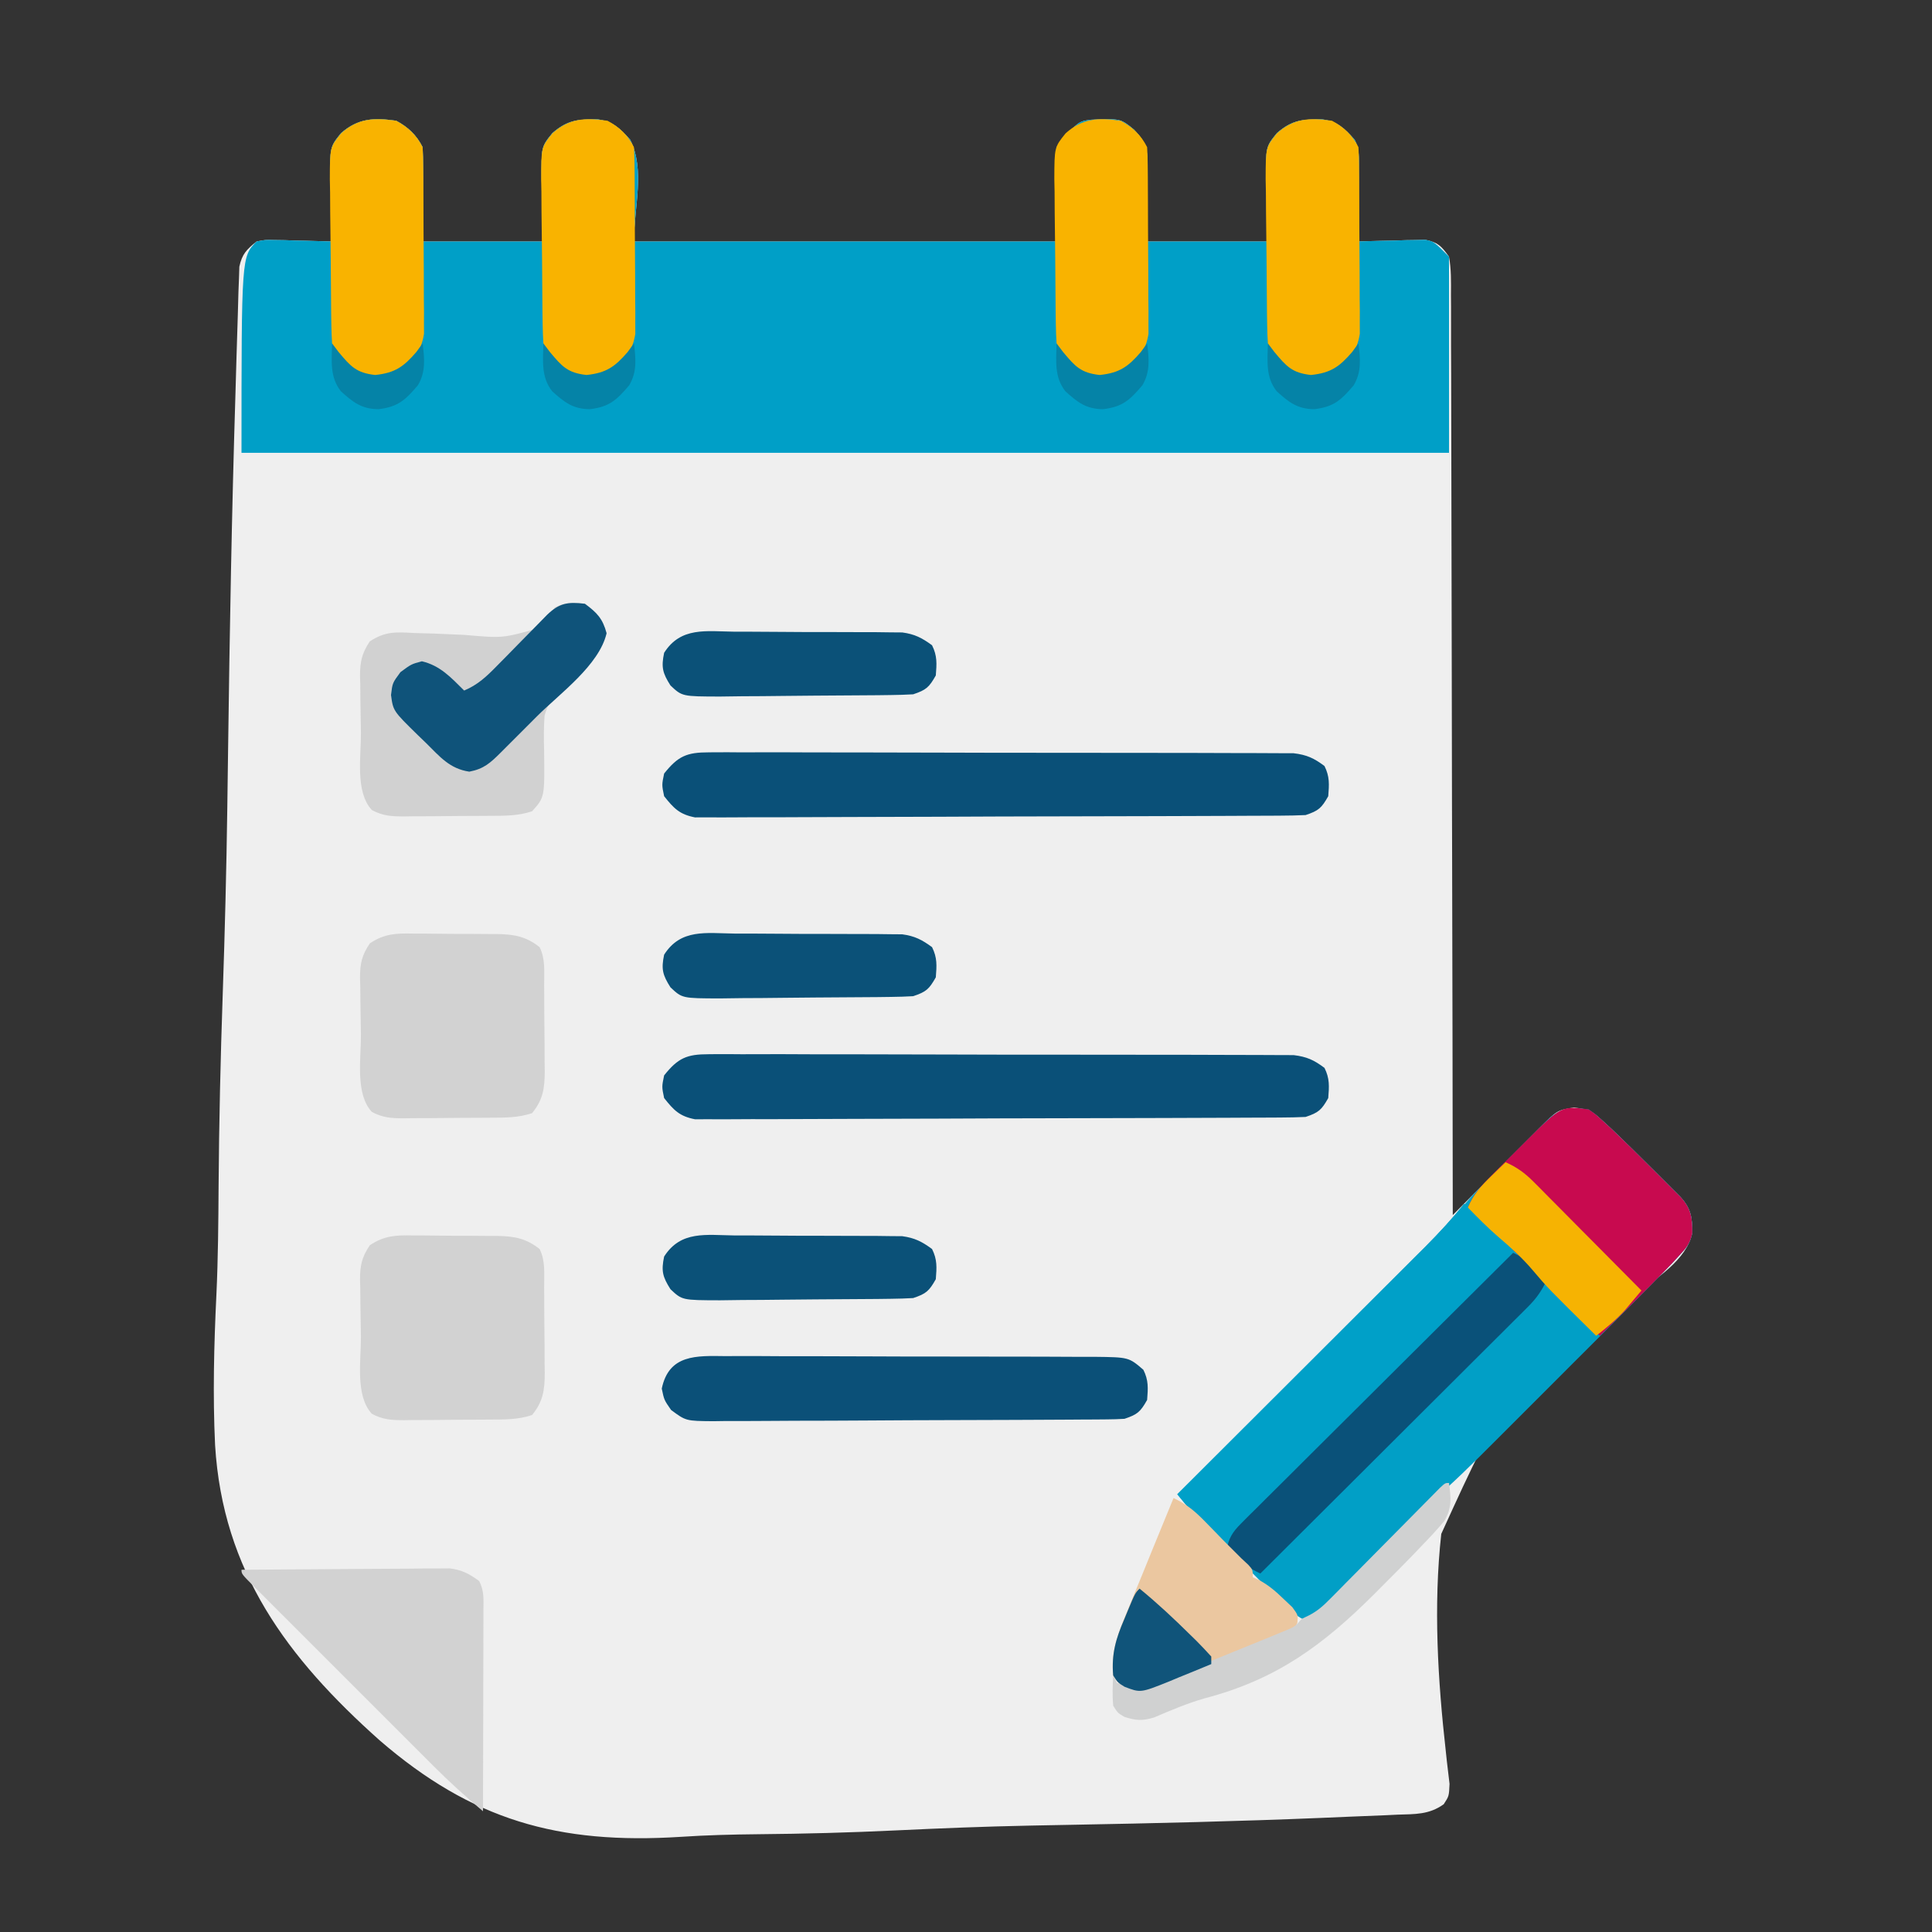 <?xml version="1.0" encoding="UTF-8"?>
<svg version="1.1" xmlns="http://www.w3.org/2000/svg" width="512" height="512">
<rect width="100%" height="100%" fill="#333333" stroke="none"/>
<path d="M0 0 C3.126 1.672 5.393 3.786 7 7 C7.085 8.886 7.107 10.776 7.098 12.664 C7.095 13.674 7.093 14.684 7.09 15.725 C7.081 17.012 7.072 18.299 7.062 19.625 C7.042 23.709 7.021 27.793 7 32 C17.56 32 28.12 32 39 32 C38.803 24.042 38.803 24.042 38.55 16.085 C38.435 6.895 38.435 6.895 41.395 3.258 C45.461 -0.266 48.192 -0.39 53.449 -0.359 C57.559 0.22 59.213 1.999 62 5 C66.028 13.055 63 22.994 63 32 C99.96 32 136.92 32 175 32 C175 23.75 175 15.5 175 7 C180.697 0.164 180.697 0.164 184.172 -0.273 C191.989 -0.581 191.989 -0.581 195.562 2.375 C199.004 6.081 199.123 7.714 199.098 12.664 C199.095 13.674 199.093 14.684 199.09 15.725 C199.081 17.012 199.072 18.299 199.062 19.625 C199.042 23.709 199.021 27.793 199 32 C209.56 32 220.12 32 231 32 C230.803 24.042 230.803 24.042 230.55 16.085 C230.435 6.895 230.435 6.895 233.395 3.258 C237.461 -0.266 240.192 -0.39 245.449 -0.359 C249.559 0.22 251.213 1.999 254 5 C255.331 7.662 255.113 9.687 255.098 12.664 C255.094 13.786 255.091 14.907 255.088 16.062 C255.08 17.238 255.071 18.414 255.062 19.625 C255.058 20.808 255.053 21.992 255.049 23.211 C255.037 26.141 255.021 29.07 255 32 C255.585 31.979 256.17 31.958 256.772 31.937 C259.431 31.853 262.09 31.801 264.75 31.75 C265.67 31.716 266.591 31.683 267.539 31.648 C268.429 31.636 269.318 31.623 270.234 31.609 C271.051 31.588 271.868 31.567 272.71 31.546 C276.066 32.211 276.979 33.214 279 36 C279.613 39.368 279.546 42.709 279.519 46.124 C279.53 47.685 279.53 47.685 279.542 49.277 C279.562 52.775 279.554 56.273 279.546 59.771 C279.555 62.274 279.565 64.777 279.577 67.28 C279.599 72.674 279.609 78.068 279.608 83.463 C279.606 91.262 279.627 99.061 279.652 106.861 C279.694 119.515 279.717 132.168 279.729 144.822 C279.741 157.115 279.761 169.407 279.792 181.699 C279.794 182.457 279.796 183.215 279.798 183.995 C279.808 187.796 279.818 191.597 279.828 195.398 C279.911 226.932 279.965 258.466 280 290 C281.211 288.781 281.211 288.781 282.447 287.537 C285.437 284.529 288.431 281.524 291.426 278.519 C292.723 277.217 294.018 275.915 295.313 274.611 C297.173 272.74 299.035 270.871 300.898 269.004 C301.479 268.418 302.059 267.833 302.657 267.23 C307.674 262.212 307.674 262.212 312.125 261.5 C316.187 262.024 316.803 262.344 319.652 264.949 C320.348 265.585 321.045 266.22 321.762 266.875 C325.714 270.628 329.593 274.449 333.438 278.312 C334.252 279.123 335.066 279.933 335.904 280.768 C336.677 281.542 337.45 282.316 338.246 283.113 C338.944 283.812 339.642 284.511 340.361 285.232 C343.097 288.184 343.541 290.782 343.452 294.811 C341.993 301.881 333.766 306.909 328.417 311.006 C294.101 336.874 294.101 336.874 276.952 374.495 C274.84 393.588 276.029 413.274 278.176 432.323 C278.257 433.084 278.337 433.845 278.42 434.63 C278.641 436.67 278.891 438.708 279.142 440.745 C279 444 279 444 277.595 446.147 C273.694 448.932 270.034 448.747 265.338 448.905 C264.346 448.953 263.354 449.001 262.332 449.05 C258.995 449.205 255.659 449.33 252.321 449.454 C249.93 449.556 247.539 449.659 245.148 449.762 C223.1 450.68 201.037 451.187 178.974 451.593 C176.005 451.648 173.035 451.705 170.066 451.762 C169.328 451.777 168.59 451.791 167.83 451.806 C156.025 452.041 144.241 452.51 132.447 453.077 C120.242 453.659 108.049 453.984 95.83 454.09 C88.998 454.156 82.212 454.328 75.393 454.783 C42.949 456.849 20.06 450.335 -4.392 429.21 C-28.904 407.347 -45.959 384.459 -48.001 350.971 C-48.633 337.645 -48.291 324.375 -47.65 311.058 C-47.203 301.51 -47.132 291.968 -47.072 282.412 C-46.955 265.384 -46.557 248.376 -45.972 231.358 C-45.407 214.889 -44.992 198.427 -44.762 181.95 C-44.748 180.926 -44.734 179.903 -44.719 178.848 C-44.662 174.732 -44.606 170.616 -44.552 166.499 C-44.136 135.14 -43.581 103.781 -42.605 72.434 C-42.503 69.167 -42.41 65.9 -42.325 62.633 C-42.226 58.879 -42.108 55.126 -41.974 51.373 C-41.907 49.368 -41.858 47.362 -41.81 45.357 C-41.763 44.172 -41.716 42.987 -41.668 41.767 C-41.636 40.742 -41.603 39.718 -41.569 38.662 C-40.856 35.328 -39.64 34.096 -37 32 C-34.71 31.546 -34.71 31.546 -32.234 31.609 C-30.9 31.629 -30.9 31.629 -29.539 31.648 C-28.158 31.699 -28.158 31.699 -26.75 31.75 C-25.814 31.768 -24.878 31.786 -23.914 31.805 C-21.608 31.852 -19.305 31.917 -17 32 C-17.039 30.911 -17.039 30.911 -17.079 29.8 C-17.184 26.492 -17.248 23.184 -17.312 19.875 C-17.354 18.733 -17.396 17.591 -17.439 16.414 C-17.578 6.91 -17.578 6.91 -14.605 3.258 C-10.057 -0.683 -5.872 -0.827 0 0 Z " fill="#EFEFEF" transform="translate(105,32)"/>
<path d="M0 0 C3.126 1.672 5.393 3.786 7 7 C7.085 8.886 7.107 10.776 7.098 12.664 C7.095 13.674 7.093 14.684 7.09 15.725 C7.081 17.012 7.072 18.299 7.062 19.625 C7.042 23.709 7.021 27.793 7 32 C17.56 32 28.12 32 39 32 C38.803 24.042 38.803 24.042 38.55 16.085 C38.435 6.895 38.435 6.895 41.395 3.258 C45.461 -0.266 48.192 -0.39 53.449 -0.359 C57.559 0.22 59.213 1.999 62 5 C66.028 13.055 63 22.994 63 32 C99.96 32 136.92 32 175 32 C175 23.75 175 15.5 175 7 C180.697 0.164 180.697 0.164 184.172 -0.273 C191.989 -0.581 191.989 -0.581 195.562 2.375 C199.004 6.081 199.123 7.714 199.098 12.664 C199.095 13.674 199.093 14.684 199.09 15.725 C199.081 17.012 199.072 18.299 199.062 19.625 C199.042 23.709 199.021 27.793 199 32 C209.56 32 220.12 32 231 32 C230.803 24.042 230.803 24.042 230.55 16.085 C230.435 6.895 230.435 6.895 233.395 3.258 C237.461 -0.266 240.192 -0.39 245.449 -0.359 C249.559 0.22 251.213 1.999 254 5 C255.331 7.662 255.113 9.687 255.098 12.664 C255.094 13.786 255.091 14.907 255.088 16.062 C255.08 17.238 255.071 18.414 255.062 19.625 C255.058 20.808 255.053 21.992 255.049 23.211 C255.037 26.141 255.021 29.07 255 32 C255.585 31.979 256.17 31.958 256.772 31.937 C259.431 31.853 262.09 31.801 264.75 31.75 C265.67 31.716 266.591 31.683 267.539 31.648 C268.429 31.636 269.318 31.623 270.234 31.609 C271.051 31.588 271.868 31.567 272.71 31.546 C275 32 275 32 279 36 C279 53.16 279 70.32 279 88 C173.4 88 67.8 88 -41 88 C-41 36 -41 36 -37 32 C-34.71 31.546 -34.71 31.546 -32.234 31.609 C-30.9 31.629 -30.9 31.629 -29.539 31.648 C-28.158 31.699 -28.158 31.699 -26.75 31.75 C-25.814 31.768 -24.878 31.786 -23.914 31.805 C-21.608 31.852 -19.305 31.917 -17 32 C-17.039 30.911 -17.039 30.911 -17.079 29.8 C-17.184 26.492 -17.248 23.184 -17.312 19.875 C-17.354 18.733 -17.396 17.591 -17.439 16.414 C-17.578 6.91 -17.578 6.91 -14.605 3.258 C-10.057 -0.683 -5.872 -0.827 0 0 Z " fill="#009FC7" transform="translate(105,32)"/>
<path d="M0 0 C1.797 1.253 1.797 1.253 3.652 2.949 C4.348 3.585 5.045 4.22 5.762 4.875 C9.714 8.628 13.593 12.449 17.438 16.312 C18.252 17.123 19.066 17.933 19.904 18.768 C21.063 19.929 21.063 19.929 22.246 21.113 C22.944 21.812 23.642 22.511 24.361 23.232 C27.1 26.187 27.54 28.789 27.453 32.822 C26.907 35.45 26.069 36.505 24.26 38.474 C23.62 39.17 22.98 39.866 22.322 40.583 C17.393 45.714 12.383 50.759 7.348 55.785 C6.121 57.012 4.895 58.24 3.669 59.467 C1.109 62.028 -1.452 64.587 -4.014 67.145 C-7.28 70.405 -10.541 73.669 -13.801 76.935 C-16.329 79.467 -18.86 81.996 -21.391 84.525 C-22.594 85.727 -23.796 86.93 -24.997 88.133 C-30.594 93.739 -36.185 99.289 -42.212 104.437 C-45.401 107.225 -48.362 110.24 -51.344 113.246 C-52.326 114.23 -52.326 114.23 -53.327 115.234 C-55.387 117.299 -57.444 119.368 -59.5 121.438 C-60.909 122.851 -62.317 124.265 -63.727 125.678 C-67.154 129.116 -70.578 132.557 -74 136 C-77.499 134.356 -79.734 132.475 -82.438 129.688 C-83.225 128.883 -84.013 128.079 -84.824 127.25 C-85.542 126.507 -86.26 125.765 -87 125 C-89.394 122.552 -91.655 120.263 -94.375 118.188 C-99.96 113.533 -104.359 107.571 -109 102 C-108.126 101.128 -107.252 100.257 -106.352 99.358 C-98.095 91.122 -89.842 82.884 -81.591 74.643 C-77.349 70.406 -73.107 66.171 -68.863 61.938 C-64.763 57.849 -60.665 53.757 -56.569 49.664 C-55.01 48.107 -53.45 46.55 -51.889 44.995 C-49.694 42.807 -47.503 40.617 -45.312 38.426 C-44.674 37.791 -44.035 37.156 -43.377 36.501 C-39.605 32.721 -36.026 28.824 -32.546 24.773 C-30.321 22.221 -27.968 19.838 -25.574 17.441 C-25.101 16.967 -24.627 16.492 -24.139 16.003 C-23.155 15.018 -22.169 14.034 -21.182 13.052 C-19.669 11.544 -18.162 10.031 -16.654 8.518 C-15.69 7.554 -14.726 6.591 -13.762 5.629 C-12.462 4.331 -12.462 4.331 -11.135 3.006 C-7.489 -0.419 -4.971 -0.641 0 0 Z " fill="#019FC6" transform="translate(421,294)"/>
<path d="M0 0 C0.675 -0.006 1.349 -0.013 2.044 -0.019 C4.298 -0.035 6.55 -0.014 8.803 0.006 C10.421 0.003 12.04 -0.003 13.658 -0.011 C18.048 -0.025 22.438 -0.008 26.829 0.016 C31.424 0.036 36.02 0.03 40.615 0.028 C48.332 0.028 56.049 0.047 63.766 0.079 C72.688 0.116 81.608 0.125 90.53 0.118 C99.113 0.112 107.696 0.123 116.279 0.142 C119.931 0.15 123.583 0.153 127.235 0.151 C131.536 0.151 135.837 0.165 140.138 0.191 C141.716 0.198 143.294 0.2 144.873 0.197 C147.028 0.193 149.182 0.208 151.337 0.227 C153.145 0.233 153.145 0.233 154.99 0.238 C158.48 0.659 160.373 1.527 163.168 3.621 C164.573 6.431 164.417 8.51 164.168 11.621 C162.388 14.757 161.645 15.462 158.168 16.621 C155.973 16.724 153.775 16.765 151.577 16.775 C150.904 16.78 150.232 16.784 149.538 16.789 C147.279 16.802 145.02 16.808 142.761 16.814 C141.143 16.822 139.525 16.831 137.907 16.839 C132.59 16.865 127.274 16.881 121.957 16.895 C120.128 16.9 118.298 16.906 116.468 16.911 C108.859 16.933 101.25 16.951 93.641 16.963 C82.732 16.979 71.823 17.012 60.914 17.069 C53.245 17.108 45.576 17.127 37.907 17.133 C33.326 17.136 28.744 17.148 24.163 17.181 C19.853 17.211 15.545 17.217 11.235 17.205 C9.654 17.205 8.072 17.213 6.491 17.231 C4.331 17.254 2.173 17.245 0.013 17.229 C-1.195 17.233 -2.403 17.236 -3.648 17.239 C-7.764 16.441 -9.252 14.858 -11.832 11.621 C-12.457 8.621 -12.457 8.621 -11.832 5.621 C-8.151 1.006 -5.847 -0.003 0 0 Z " fill="#0A5078" transform="translate(187.832,279.379)"/>
<path d="M0 0 C0.675 -0.006 1.349 -0.013 2.044 -0.019 C4.298 -0.035 6.55 -0.014 8.803 0.006 C10.421 0.003 12.04 -0.003 13.658 -0.011 C18.048 -0.025 22.438 -0.008 26.829 0.016 C31.424 0.036 36.02 0.03 40.615 0.028 C48.332 0.028 56.049 0.047 63.766 0.079 C72.688 0.116 81.608 0.125 90.53 0.118 C99.113 0.112 107.696 0.123 116.279 0.142 C119.931 0.15 123.583 0.153 127.235 0.151 C131.536 0.151 135.837 0.165 140.138 0.191 C141.716 0.198 143.294 0.2 144.873 0.197 C147.028 0.193 149.182 0.208 151.337 0.227 C153.145 0.233 153.145 0.233 154.99 0.238 C158.48 0.659 160.373 1.527 163.168 3.621 C164.573 6.431 164.417 8.51 164.168 11.621 C162.388 14.757 161.645 15.462 158.168 16.621 C155.973 16.724 153.775 16.765 151.577 16.775 C150.904 16.78 150.232 16.784 149.538 16.789 C147.279 16.802 145.02 16.808 142.761 16.814 C141.143 16.822 139.525 16.831 137.907 16.839 C132.59 16.865 127.274 16.881 121.957 16.895 C120.128 16.9 118.298 16.906 116.468 16.911 C108.859 16.933 101.25 16.951 93.641 16.963 C82.732 16.979 71.823 17.012 60.914 17.069 C53.245 17.108 45.576 17.127 37.907 17.133 C33.326 17.136 28.744 17.148 24.163 17.181 C19.853 17.211 15.545 17.217 11.235 17.205 C9.654 17.205 8.072 17.213 6.491 17.231 C4.331 17.254 2.173 17.245 0.013 17.229 C-1.195 17.233 -2.403 17.236 -3.648 17.239 C-7.764 16.441 -9.252 14.858 -11.832 11.621 C-12.457 8.621 -12.457 8.621 -11.832 5.621 C-8.151 1.006 -5.847 -0.003 0 0 Z " fill="#0A5078" transform="translate(187.832,199.379)"/>
<path d="M0 0 C3.211 2.374 4.716 3.934 5.75 7.812 C4.456 13.313 0.31 17.124 -4.007 20.629 C-7.205 23.398 -9.628 25.532 -10.69 29.72 C-10.901 32.735 -10.911 35.667 -10.812 38.688 C-10.645 51.285 -10.645 51.285 -14 55 C-17.77 56.257 -21.317 56.182 -25.246 56.203 C-26.457 56.212 -26.457 56.212 -27.693 56.22 C-29.4 56.23 -31.107 56.236 -32.815 56.24 C-35.424 56.25 -38.033 56.281 -40.643 56.312 C-42.302 56.319 -43.962 56.324 -45.621 56.328 C-46.4 56.34 -47.18 56.353 -47.983 56.366 C-51.223 56.352 -53.584 56.225 -56.461 54.667 C-60.914 49.843 -59.307 40.479 -59.35 34.24 C-59.367 32.5 -59.394 30.76 -59.432 29.021 C-59.487 26.506 -59.509 23.992 -59.523 21.477 C-59.546 20.702 -59.569 19.928 -59.592 19.131 C-59.577 15.328 -59.12 13.182 -57.016 9.985 C-52.909 7.281 -50.019 7.474 -45.227 7.758 C-43.497 7.806 -41.768 7.855 -40.039 7.902 C-37.331 8.008 -34.623 8.125 -31.916 8.253 C-21.765 9.143 -21.765 9.143 -12.284 6.468 C-10.571 4.73 -9.306 3.047 -8 1 C-5.111 -0.444 -3.204 -0.377 0 0 Z " fill="#D1D1D1" transform="translate(155,160)"/>
<path d="M0 0 C0.802 -0 1.605 -0 2.431 -0 C4.122 0.005 5.814 0.023 7.504 0.052 C10.086 0.094 12.664 0.093 15.246 0.086 C16.893 0.096 18.54 0.109 20.188 0.125 C21.339 0.125 21.339 0.125 22.514 0.126 C27.026 0.225 30.011 0.787 33.594 3.594 C35.184 6.774 34.778 10.213 34.797 13.707 C34.803 14.514 34.808 15.32 34.814 16.151 C34.824 17.86 34.83 19.569 34.834 21.278 C34.844 23.886 34.875 26.492 34.906 29.1 C34.913 30.76 34.918 32.421 34.922 34.082 C34.934 34.859 34.947 35.637 34.959 36.437 C34.941 40.985 34.517 44.033 31.594 47.594 C27.824 48.85 24.277 48.776 20.348 48.797 C19.136 48.805 19.136 48.805 17.901 48.814 C16.193 48.824 14.486 48.83 12.779 48.834 C10.169 48.844 7.561 48.875 4.951 48.906 C3.292 48.913 1.632 48.918 -0.027 48.922 C-0.807 48.934 -1.586 48.947 -2.389 48.959 C-5.629 48.946 -7.99 48.819 -10.867 47.261 C-15.32 42.437 -13.713 33.072 -13.756 26.834 C-13.773 25.094 -13.8 23.354 -13.838 21.614 C-13.893 19.099 -13.915 16.586 -13.93 14.07 C-13.952 13.296 -13.975 12.522 -13.998 11.725 C-13.984 7.911 -13.537 5.789 -11.399 2.601 C-7.574 0.036 -4.454 -0.095 0 0 Z " fill="#D2D2D2" transform="translate(109.406,327.406)"/>
<path d="M0 0 C0.802 -0 1.605 -0 2.431 -0 C4.122 0.005 5.814 0.023 7.504 0.052 C10.086 0.094 12.664 0.093 15.246 0.086 C16.893 0.096 18.54 0.109 20.188 0.125 C21.339 0.125 21.339 0.125 22.514 0.126 C27.026 0.225 30.011 0.787 33.594 3.594 C35.184 6.774 34.778 10.213 34.797 13.707 C34.803 14.514 34.808 15.32 34.814 16.151 C34.824 17.86 34.83 19.569 34.834 21.278 C34.844 23.886 34.875 26.492 34.906 29.1 C34.913 30.76 34.918 32.421 34.922 34.082 C34.934 34.859 34.947 35.637 34.959 36.437 C34.941 40.985 34.517 44.033 31.594 47.594 C27.824 48.85 24.277 48.776 20.348 48.797 C19.136 48.805 19.136 48.805 17.901 48.814 C16.193 48.824 14.486 48.83 12.779 48.834 C10.169 48.844 7.561 48.875 4.951 48.906 C3.292 48.913 1.632 48.918 -0.027 48.922 C-0.807 48.934 -1.586 48.947 -2.389 48.959 C-5.629 48.946 -7.99 48.819 -10.867 47.261 C-15.32 42.437 -13.713 33.072 -13.756 26.834 C-13.773 25.094 -13.8 23.354 -13.838 21.614 C-13.893 19.099 -13.915 16.586 -13.93 14.07 C-13.952 13.296 -13.975 12.522 -13.998 11.725 C-13.984 7.911 -13.537 5.789 -11.399 2.601 C-7.574 0.036 -4.454 -0.095 0 0 Z " fill="#D2D2D2" transform="translate(109.406,247.406)"/>
<path d="M0 0 C7.476 -0.07 14.952 -0.123 22.428 -0.155 C25.899 -0.171 29.371 -0.192 32.843 -0.226 C36.836 -0.265 40.83 -0.28 44.824 -0.293 C46.067 -0.308 47.31 -0.324 48.59 -0.34 C49.751 -0.34 50.912 -0.34 52.108 -0.341 C53.637 -0.351 53.637 -0.351 55.197 -0.361 C58.472 0.061 60.349 1.062 63 3 C64.33 5.659 64.12 7.666 64.114 10.643 C64.113 12.415 64.113 12.415 64.113 14.222 C64.108 15.502 64.103 16.783 64.098 18.102 C64.096 19.408 64.095 20.715 64.093 22.061 C64.09 25.537 64.08 29.012 64.069 32.487 C64.058 36.033 64.054 39.579 64.049 43.125 C64.038 50.083 64.021 57.042 64 64 C59.469 60.205 55.143 56.289 50.973 52.102 C50.137 51.269 50.137 51.269 49.285 50.42 C47.47 48.609 45.659 46.795 43.848 44.98 C42.58 43.713 41.312 42.446 40.044 41.18 C37.401 38.538 34.759 35.894 32.119 33.249 C28.727 29.852 25.331 26.459 21.933 23.067 C19.321 20.458 16.711 17.847 14.102 15.236 C12.849 13.983 11.596 12.73 10.342 11.479 C8.599 9.738 6.86 7.995 5.121 6.251 C4.599 5.731 4.077 5.211 3.54 4.675 C0 1.114 0 1.114 0 0 Z " fill="#D2D2D2" transform="translate(64,416)"/>
<path d="M0 0 C1.701 -0.008 1.701 -0.008 3.436 -0.017 C7.184 -0.029 10.93 -0.004 14.678 0.021 C17.282 0.023 19.886 0.023 22.49 0.021 C27.947 0.021 33.404 0.041 38.862 0.073 C45.165 0.11 51.469 0.119 57.772 0.112 C63.844 0.106 69.915 0.117 75.986 0.136 C78.567 0.143 81.147 0.146 83.728 0.145 C87.333 0.147 90.938 0.168 94.543 0.195 C95.611 0.192 96.679 0.189 97.78 0.186 C106.903 0.292 106.903 0.292 110.771 3.615 C112.176 6.424 112.02 8.503 111.771 11.615 C109.992 14.751 109.248 15.456 105.771 16.615 C104.184 16.715 102.593 16.759 101.003 16.769 C100.021 16.778 99.04 16.786 98.029 16.795 C96.416 16.802 96.416 16.802 94.77 16.808 C93.07 16.82 93.07 16.82 91.335 16.833 C87.577 16.858 83.819 16.874 80.061 16.889 C78.779 16.894 77.497 16.899 76.176 16.905 C70.791 16.926 65.405 16.945 60.019 16.956 C52.305 16.973 44.591 17.006 36.877 17.063 C30.796 17.106 24.715 17.122 18.634 17.129 C16.048 17.135 13.462 17.151 10.876 17.174 C7.261 17.206 3.647 17.206 0.032 17.199 C-1.04 17.215 -2.111 17.232 -3.215 17.248 C-10.458 17.187 -10.458 17.187 -14.393 14.266 C-16.229 11.615 -16.229 11.615 -16.854 8.615 C-14.954 -0.501 -7.667 -0.095 0 0 Z " fill="#0B5078" transform="translate(192.229,359.385)"/>
<path d="M0 0 C1.797 1.253 1.797 1.253 3.652 2.949 C4.348 3.585 5.045 4.22 5.762 4.875 C9.714 8.628 13.593 12.449 17.438 16.312 C18.252 17.123 19.066 17.933 19.904 18.768 C20.677 19.542 21.45 20.316 22.246 21.113 C22.944 21.812 23.642 22.511 24.361 23.232 C27.098 26.184 27.528 28.78 27.467 32.807 C26.889 35.523 25.903 36.678 24.027 38.711 C23.392 39.402 22.757 40.094 22.103 40.806 C18.475 44.591 14.791 48.313 11.062 52 C10.283 52.775 9.504 53.549 8.701 54.348 C6.803 56.234 4.903 58.118 3 60 C-3.265 54.689 -9.106 49.263 -14.438 43 C-17.403 39.555 -20.604 36.612 -24.066 33.676 C-26.86 31.255 -29.419 28.645 -32 26 C-30.442 22.264 -28.134 19.89 -25.281 17.051 C-24.349 16.121 -23.417 15.191 -22.457 14.232 C-21.972 13.753 -21.487 13.274 -20.987 12.781 C-19.5 11.312 -18.021 9.836 -16.543 8.357 C-7.199 -0.929 -7.199 -0.929 0 0 Z " fill="#C80A4F" transform="translate(421,294)"/>
<path d="M0 0 C4.56 3.805 8.851 7.75 13 12 C11.682 14.916 10.264 16.984 8.002 19.239 C7.387 19.856 6.773 20.473 6.141 21.108 C5.468 21.773 4.796 22.438 4.104 23.124 C3.394 23.833 2.685 24.542 1.955 25.273 C-0.39 27.617 -2.742 29.953 -5.094 32.289 C-6.723 33.915 -8.352 35.541 -9.981 37.168 C-14.27 41.449 -18.565 45.724 -22.861 49.998 C-27.235 54.352 -31.604 58.711 -35.973 63.07 C-44.183 71.26 -52.399 79.445 -60.619 87.625 C-61.748 88.749 -62.874 89.874 -64 91 C-65.063 89.793 -66.126 88.584 -67.188 87.375 C-67.779 86.702 -68.371 86.029 -68.98 85.336 C-71.357 82.587 -73.676 79.794 -76 77 C-75.122 76.124 -74.243 75.248 -73.338 74.345 C-65.052 66.079 -56.768 57.81 -48.487 49.539 C-44.23 45.287 -39.972 41.036 -35.712 36.787 C-31.599 32.685 -27.488 28.58 -23.379 24.474 C-21.813 22.91 -20.246 21.346 -18.678 19.783 C-16.478 17.591 -14.281 15.395 -12.085 13.199 C-11.116 12.235 -11.116 12.235 -10.128 11.252 C-6.534 7.651 -3.195 3.96 0 0 Z " fill="#00A0C8" transform="translate(388,319)"/>
<path d="M0 0 C3.126 1.672 5.393 3.786 7 7 C7.105 8.638 7.149 10.28 7.161 11.921 C7.171 12.946 7.18 13.971 7.19 15.027 C7.194 16.138 7.199 17.249 7.203 18.395 C7.209 19.534 7.215 20.674 7.22 21.848 C7.23 24.263 7.236 26.678 7.24 29.093 C7.25 32.787 7.281 36.48 7.312 40.174 C7.319 42.518 7.324 44.863 7.328 47.207 C7.34 48.312 7.353 49.418 7.366 50.557 C7.363 51.591 7.36 52.625 7.356 53.691 C7.36 54.597 7.364 55.504 7.367 56.438 C6.745 60.781 4.343 64.214 1 67 C-2.706 68.235 -5.098 68.455 -9 68 C-12.822 65.613 -15.562 63.315 -17 59 C-17.112 57.33 -17.169 55.655 -17.193 53.981 C-17.209 52.96 -17.225 51.938 -17.242 50.886 C-17.286 46.219 -17.327 41.553 -17.35 36.886 C-17.367 34.426 -17.394 31.965 -17.432 29.505 C-17.487 25.955 -17.509 22.406 -17.523 18.855 C-17.546 17.758 -17.569 16.661 -17.592 15.531 C-17.569 7.007 -17.569 7.007 -14.592 3.322 C-10.089 -0.712 -5.887 -0.829 0 0 Z " fill="#F9B300" transform="translate(353,32)"/>
<path d="M0 0 C3.126 1.672 5.393 3.786 7 7 C7.105 8.638 7.149 10.28 7.161 11.921 C7.171 12.946 7.18 13.971 7.19 15.027 C7.194 16.138 7.199 17.249 7.203 18.395 C7.209 19.534 7.215 20.674 7.22 21.848 C7.23 24.263 7.236 26.678 7.24 29.093 C7.25 32.787 7.281 36.48 7.312 40.174 C7.319 42.518 7.324 44.863 7.328 47.207 C7.34 48.312 7.353 49.418 7.366 50.557 C7.363 51.591 7.36 52.625 7.356 53.691 C7.36 54.597 7.364 55.504 7.367 56.438 C6.745 60.781 4.343 64.214 1 67 C-2.706 68.235 -5.098 68.455 -9 68 C-12.822 65.613 -15.562 63.315 -17 59 C-17.112 57.33 -17.169 55.655 -17.193 53.981 C-17.209 52.96 -17.225 51.938 -17.242 50.886 C-17.286 46.219 -17.327 41.553 -17.35 36.886 C-17.367 34.426 -17.394 31.965 -17.432 29.505 C-17.487 25.955 -17.509 22.406 -17.523 18.855 C-17.546 17.758 -17.569 16.661 -17.592 15.531 C-17.569 7.007 -17.569 7.007 -14.592 3.322 C-10.089 -0.712 -5.887 -0.829 0 0 Z " fill="#F9B300" transform="translate(297,32)"/>
<path d="M0 0 C3.126 1.672 5.393 3.786 7 7 C7.105 8.638 7.149 10.28 7.161 11.921 C7.171 12.946 7.18 13.971 7.19 15.027 C7.194 16.138 7.199 17.249 7.203 18.395 C7.209 19.534 7.215 20.674 7.22 21.848 C7.23 24.263 7.236 26.678 7.24 29.093 C7.25 32.787 7.281 36.48 7.312 40.174 C7.319 42.518 7.324 44.863 7.328 47.207 C7.34 48.312 7.353 49.418 7.366 50.557 C7.363 51.591 7.36 52.625 7.356 53.691 C7.36 54.597 7.364 55.504 7.367 56.438 C6.745 60.781 4.343 64.214 1 67 C-2.706 68.235 -5.098 68.455 -9 68 C-12.822 65.613 -15.562 63.315 -17 59 C-17.112 57.33 -17.169 55.655 -17.193 53.981 C-17.209 52.96 -17.225 51.938 -17.242 50.886 C-17.286 46.219 -17.327 41.553 -17.35 36.886 C-17.367 34.426 -17.394 31.965 -17.432 29.505 C-17.487 25.955 -17.509 22.406 -17.523 18.855 C-17.546 17.758 -17.569 16.661 -17.592 15.531 C-17.569 7.007 -17.569 7.007 -14.592 3.322 C-10.089 -0.712 -5.887 -0.829 0 0 Z " fill="#F9B300" transform="translate(161,32)"/>
<path d="M0 0 C3.126 1.672 5.393 3.786 7 7 C7.105 8.638 7.149 10.28 7.161 11.921 C7.171 12.946 7.18 13.971 7.19 15.027 C7.194 16.138 7.199 17.249 7.203 18.395 C7.209 19.534 7.215 20.674 7.22 21.848 C7.23 24.263 7.236 26.678 7.24 29.093 C7.25 32.787 7.281 36.48 7.312 40.174 C7.319 42.518 7.324 44.863 7.328 47.207 C7.34 48.312 7.353 49.418 7.366 50.557 C7.363 51.591 7.36 52.625 7.356 53.691 C7.36 54.597 7.364 55.504 7.367 56.438 C6.745 60.781 4.343 64.214 1 67 C-2.706 68.235 -5.098 68.455 -9 68 C-12.822 65.613 -15.562 63.315 -17 59 C-17.112 57.33 -17.169 55.655 -17.193 53.981 C-17.209 52.96 -17.225 51.938 -17.242 50.886 C-17.286 46.219 -17.327 41.553 -17.35 36.886 C-17.367 34.426 -17.394 31.965 -17.432 29.505 C-17.487 25.955 -17.509 22.406 -17.523 18.855 C-17.546 17.758 -17.569 16.661 -17.592 15.531 C-17.569 7.007 -17.569 7.007 -14.592 3.322 C-10.089 -0.712 -5.887 -0.829 0 0 Z " fill="#F9B300" transform="translate(105,32)"/>
<path d="M0 0 C3.765 1.722 6.151 3.992 9 7 C7.673 9.942 6.232 12.016 3.95 14.29 C3.325 14.918 2.699 15.547 2.055 16.194 C1.028 17.21 1.028 17.21 -0.02 18.247 C-0.742 18.969 -1.464 19.692 -2.208 20.436 C-4.595 22.821 -6.989 25.2 -9.383 27.578 C-11.039 29.231 -12.696 30.884 -14.352 32.538 C-18.71 36.889 -23.075 41.234 -27.441 45.578 C-31.895 50.012 -36.344 54.452 -40.793 58.891 C-49.523 67.599 -58.26 76.302 -67 85 C-70.402 83.386 -73.103 81.414 -76 79 C-75.416 75.673 -74.414 74.041 -72.032 71.672 C-71.4 71.035 -70.768 70.399 -70.116 69.743 C-69.418 69.056 -68.721 68.369 -68.002 67.661 C-67.27 66.929 -66.538 66.197 -65.785 65.443 C-63.362 63.022 -60.929 60.613 -58.496 58.203 C-56.815 56.528 -55.135 54.852 -53.456 53.176 C-49.032 48.763 -44.599 44.36 -40.164 39.958 C-35.641 35.466 -31.127 30.965 -26.611 26.465 C-17.749 17.635 -8.878 8.814 0 0 Z " fill="#0A5179" transform="translate(401,332)"/>
<path d="M0 0 C3.499 1.644 5.734 3.525 8.438 6.312 C9.223 7.116 10.008 7.919 10.816 8.746 C11.537 9.49 12.258 10.234 13 11 C13.956 11.961 14.914 12.92 15.875 13.875 C16.576 14.576 17.277 15.277 18 16 C18.598 16.557 19.196 17.114 19.812 17.688 C21 19 21 19 21 21 C21.571 21.25 22.142 21.5 22.73 21.758 C25.325 23.178 27.19 24.818 29.312 26.875 C30.031 27.553 30.749 28.231 31.488 28.93 C33 31 33 31 32.826 33.008 C32 35 32 35 30.395 36.095 C29.702 36.374 29.008 36.652 28.294 36.939 C27.509 37.262 26.725 37.585 25.916 37.918 C25.062 38.251 24.208 38.583 23.328 38.926 C22.454 39.278 21.579 39.629 20.678 39.992 C18.825 40.733 16.968 41.466 15.109 42.193 C12.267 43.306 9.438 44.449 6.609 45.596 C4.808 46.312 3.006 47.026 1.203 47.738 C-0.066 48.252 -0.066 48.252 -1.361 48.776 C-8.734 51.62 -8.734 51.62 -13 50 C-14.812 48.875 -14.812 48.875 -16 47 C-16.605 40.746 -14.856 36.213 -12.5 30.566 C-12.145 29.688 -11.79 28.811 -11.424 27.906 C-10.294 25.12 -9.147 22.341 -8 19.562 C-7.228 17.668 -6.457 15.773 -5.688 13.877 C-3.804 9.246 -1.906 4.621 0 0 Z " fill="#EBC7A0" transform="translate(311,397)"/>
<path d="M0 0 C3.211 2.374 4.716 3.934 5.75 7.812 C3.747 16.327 -6.563 23.717 -12.672 29.802 C-14.33 31.455 -15.983 33.113 -17.635 34.771 C-18.69 35.826 -19.745 36.88 -20.801 37.934 C-21.293 38.428 -21.786 38.923 -22.294 39.433 C-25.056 42.176 -26.758 43.763 -30.625 44.5 C-35.787 43.735 -38.386 40.587 -42 37 C-42.744 36.282 -43.488 35.564 -44.254 34.824 C-50.812 28.406 -50.812 28.406 -51.375 24.188 C-51 21 -51 21 -48.875 18.125 C-46 16 -46 16 -43.188 15.25 C-38.348 16.389 -35.461 19.556 -32 23 C-28.35 21.467 -26.061 19.278 -23.305 16.465 C-21.984 15.128 -21.984 15.128 -20.637 13.764 C-19.27 12.365 -19.27 12.365 -17.875 10.938 C-16.062 9.09 -14.247 7.245 -12.43 5.402 C-11.227 4.172 -11.227 4.172 -10 2.918 C-6.733 -0.215 -4.483 -0.527 0 0 Z " fill="#0F537A" transform="translate(155,160)"/>
<path d="M0 0 C1.349 0.002 2.697 0.002 4.046 -0 C6.867 0.002 9.687 0.02 12.508 0.052 C16.116 0.091 19.724 0.096 23.332 0.088 C26.115 0.085 28.898 0.097 31.681 0.114 C33.656 0.125 35.63 0.125 37.605 0.126 C38.81 0.142 40.015 0.157 41.256 0.174 C42.842 0.186 42.842 0.186 44.46 0.199 C47.765 0.651 49.667 1.633 52.344 3.594 C53.748 6.403 53.593 8.482 53.344 11.594 C51.564 14.73 50.821 15.435 47.344 16.594 C45.392 16.707 43.437 16.763 41.483 16.787 C39.676 16.811 39.676 16.811 37.832 16.835 C32.331 16.88 26.831 16.921 21.33 16.944 C18.426 16.957 15.522 16.985 12.618 17.026 C9.107 17.075 5.596 17.1 2.084 17.107 C0.101 17.117 -1.883 17.151 -3.866 17.186 C-13.882 17.162 -13.882 17.162 -16.975 14.249 C-19.064 10.95 -19.454 9.424 -18.656 5.594 C-14.243 -1.345 -7.536 -0.096 0 0 Z " fill="#0B5178" transform="translate(194.656,327.406)"/>
<path d="M0 0 C1.349 0.002 2.697 0.002 4.046 -0 C6.867 0.002 9.687 0.02 12.508 0.052 C16.116 0.091 19.724 0.096 23.332 0.088 C26.115 0.085 28.898 0.097 31.681 0.114 C33.656 0.125 35.63 0.125 37.605 0.126 C38.81 0.142 40.015 0.157 41.256 0.174 C42.842 0.186 42.842 0.186 44.46 0.199 C47.765 0.651 49.667 1.633 52.344 3.594 C53.748 6.403 53.593 8.482 53.344 11.594 C51.564 14.73 50.821 15.435 47.344 16.594 C45.392 16.707 43.437 16.763 41.483 16.787 C39.676 16.811 39.676 16.811 37.832 16.835 C32.331 16.88 26.831 16.921 21.33 16.944 C18.426 16.957 15.522 16.985 12.618 17.026 C9.107 17.075 5.596 17.1 2.084 17.107 C0.101 17.117 -1.883 17.151 -3.866 17.186 C-13.882 17.162 -13.882 17.162 -16.975 14.249 C-19.064 10.95 -19.454 9.424 -18.656 5.594 C-14.243 -1.345 -7.536 -0.096 0 0 Z " fill="#0B5178" transform="translate(194.656,247.406)"/>
<path d="M0 0 C1.349 0.002 2.697 0.002 4.046 -0 C6.867 0.002 9.687 0.02 12.508 0.052 C16.116 0.091 19.724 0.096 23.332 0.088 C26.115 0.085 28.898 0.097 31.681 0.114 C33.656 0.125 35.63 0.125 37.605 0.126 C38.81 0.142 40.015 0.157 41.256 0.174 C42.842 0.186 42.842 0.186 44.46 0.199 C47.765 0.651 49.667 1.633 52.344 3.594 C53.748 6.403 53.593 8.482 53.344 11.594 C51.564 14.73 50.821 15.435 47.344 16.594 C45.392 16.707 43.437 16.763 41.483 16.787 C39.676 16.811 39.676 16.811 37.832 16.835 C32.331 16.88 26.831 16.921 21.33 16.944 C18.426 16.957 15.522 16.985 12.618 17.026 C9.107 17.075 5.596 17.1 2.084 17.107 C0.101 17.117 -1.883 17.151 -3.866 17.186 C-13.882 17.162 -13.882 17.162 -16.975 14.249 C-19.064 10.95 -19.454 9.424 -18.656 5.594 C-14.243 -1.345 -7.536 -0.096 0 0 Z " fill="#0B5178" transform="translate(194.656,167.406)"/>
<path d="M0 0 C2.999 1.346 5.081 2.835 7.392 5.165 C8.352 6.125 8.352 6.125 9.332 7.105 C10.011 7.795 10.691 8.485 11.391 9.195 C12.095 9.903 12.8 10.61 13.526 11.339 C15.772 13.596 18.011 15.861 20.25 18.125 C21.773 19.658 23.296 21.191 24.82 22.723 C28.552 26.477 32.278 30.236 36 34 C35.074 35.108 34.143 36.213 33.211 37.316 C32.693 37.932 32.175 38.548 31.642 39.182 C29.307 41.767 26.737 43.85 24 46 C11.223 33.396 11.223 33.396 7.188 28.625 C4.362 25.296 1.26 22.496 -2.066 19.676 C-4.86 17.255 -7.419 14.645 -10 12 C-8.523 8.548 -6.562 6.35 -3.875 3.75 C-3.151 3.044 -2.426 2.337 -1.68 1.609 C-1.125 1.078 -0.571 0.547 0 0 Z " fill="#F6B302" transform="translate(399,308)"/>
<path d="M0 0 C0.521 3.97 0.833 6.616 -1.269 10.108 C-3.174 12.401 -5.172 14.541 -7.258 16.672 C-8.402 17.873 -8.402 17.873 -9.569 19.099 C-12.058 21.68 -14.585 24.219 -17.125 26.75 C-17.981 27.612 -18.836 28.474 -19.718 29.362 C-33.505 43.12 -45.841 52.126 -64.747 57.071 C-69.366 58.39 -73.728 60.252 -78.14 62.142 C-81.283 63.085 -82.903 62.973 -86 62 C-87.812 60.938 -87.812 60.938 -89 59 C-89.247 56.282 -89.135 53.741 -89 51 C-88.67 51.66 -88.34 52.32 -88 53 C-81.707 54.761 -77.518 53.133 -71.637 50.668 C-70.764 50.316 -69.89 49.964 -68.991 49.602 C-67.155 48.859 -65.322 48.108 -63.492 47.349 C-60.685 46.187 -57.87 45.047 -55.053 43.912 C-53.268 43.186 -51.483 42.459 -49.699 41.73 C-48.857 41.388 -48.014 41.045 -47.146 40.692 C-46.368 40.368 -45.59 40.045 -44.788 39.712 C-44.103 39.429 -43.418 39.146 -42.712 38.855 C-40.804 38.015 -40.804 38.015 -39 36 C-38.372 35.698 -37.744 35.396 -37.097 35.084 C-34.761 33.876 -33.286 32.521 -31.441 30.652 C-30.763 29.971 -30.086 29.291 -29.389 28.59 C-28.669 27.856 -27.949 27.123 -27.207 26.367 C-26.46 25.615 -25.714 24.864 -24.945 24.089 C-22.562 21.689 -20.187 19.282 -17.812 16.875 C-15.426 14.461 -13.039 12.049 -10.648 9.64 C-9.161 8.14 -7.676 6.638 -6.195 5.133 C-5.527 4.458 -4.859 3.784 -4.171 3.089 C-3.287 2.192 -3.287 2.192 -2.384 1.277 C-1 0 -1 0 0 0 Z " fill="#D0D1D1" transform="translate(384,393)"/>
<path d="M0 0 C4.714 3.857 9.108 7.972 13.438 12.25 C13.982 12.781 14.526 13.313 15.087 13.86 C16.431 15.201 17.721 16.597 19 18 C19 18.66 19 19.32 19 20 C16.113 21.209 13.214 22.388 10.312 23.562 C9.496 23.905 8.679 24.247 7.838 24.6 C0.248 27.642 0.248 27.642 -4 26 C-5.812 24.875 -5.812 24.875 -7 23 C-7.472 17.276 -6.281 13.262 -4.062 8.125 C-3.785 7.45 -3.507 6.774 -3.221 6.078 C-1.18 1.18 -1.18 1.18 0 0 Z " fill="#10547A" transform="translate(302,421)"/>
<path d="M0 0 C0.578 0.763 1.155 1.526 1.75 2.312 C4.921 6.1 6.417 7.827 11.438 8.375 C16.631 7.828 18.937 6.235 22.312 2.312 C22.869 1.549 23.426 0.786 24 0 C24.493 4.026 24.87 7.542 22.734 11.121 C19.415 14.996 17.527 16.819 12.312 17.438 C7.834 17.397 5.59 15.628 2.348 12.703 C-0.643 8.923 -0.089 4.638 0 0 Z " fill="#0583A7" transform="translate(336,91)"/>
<path d="M0 0 C0.578 0.763 1.155 1.526 1.75 2.312 C4.921 6.1 6.417 7.827 11.438 8.375 C16.631 7.828 18.937 6.235 22.312 2.312 C22.869 1.549 23.426 0.786 24 0 C24.493 4.026 24.87 7.542 22.734 11.121 C19.415 14.996 17.527 16.819 12.312 17.438 C7.834 17.397 5.59 15.628 2.348 12.703 C-0.643 8.923 -0.089 4.638 0 0 Z " fill="#0583A7" transform="translate(280,91)"/>
<path d="M0 0 C0.578 0.763 1.155 1.526 1.75 2.312 C4.921 6.1 6.417 7.827 11.438 8.375 C16.631 7.828 18.937 6.235 22.312 2.312 C22.869 1.549 23.426 0.786 24 0 C24.493 4.026 24.87 7.542 22.734 11.121 C19.415 14.996 17.527 16.819 12.312 17.438 C7.834 17.397 5.59 15.628 2.348 12.703 C-0.643 8.923 -0.089 4.638 0 0 Z " fill="#0583A7" transform="translate(144,91)"/>
<path d="M0 0 C0.578 0.763 1.155 1.526 1.75 2.312 C4.921 6.1 6.417 7.827 11.438 8.375 C16.631 7.828 18.937 6.235 22.312 2.312 C22.869 1.549 23.426 0.786 24 0 C24.493 4.026 24.87 7.542 22.734 11.121 C19.415 14.996 17.527 16.819 12.312 17.438 C7.834 17.397 5.59 15.628 2.348 12.703 C-0.643 8.923 -0.089 4.638 0 0 Z " fill="#0583A7" transform="translate(88,91)"/>
</svg>
